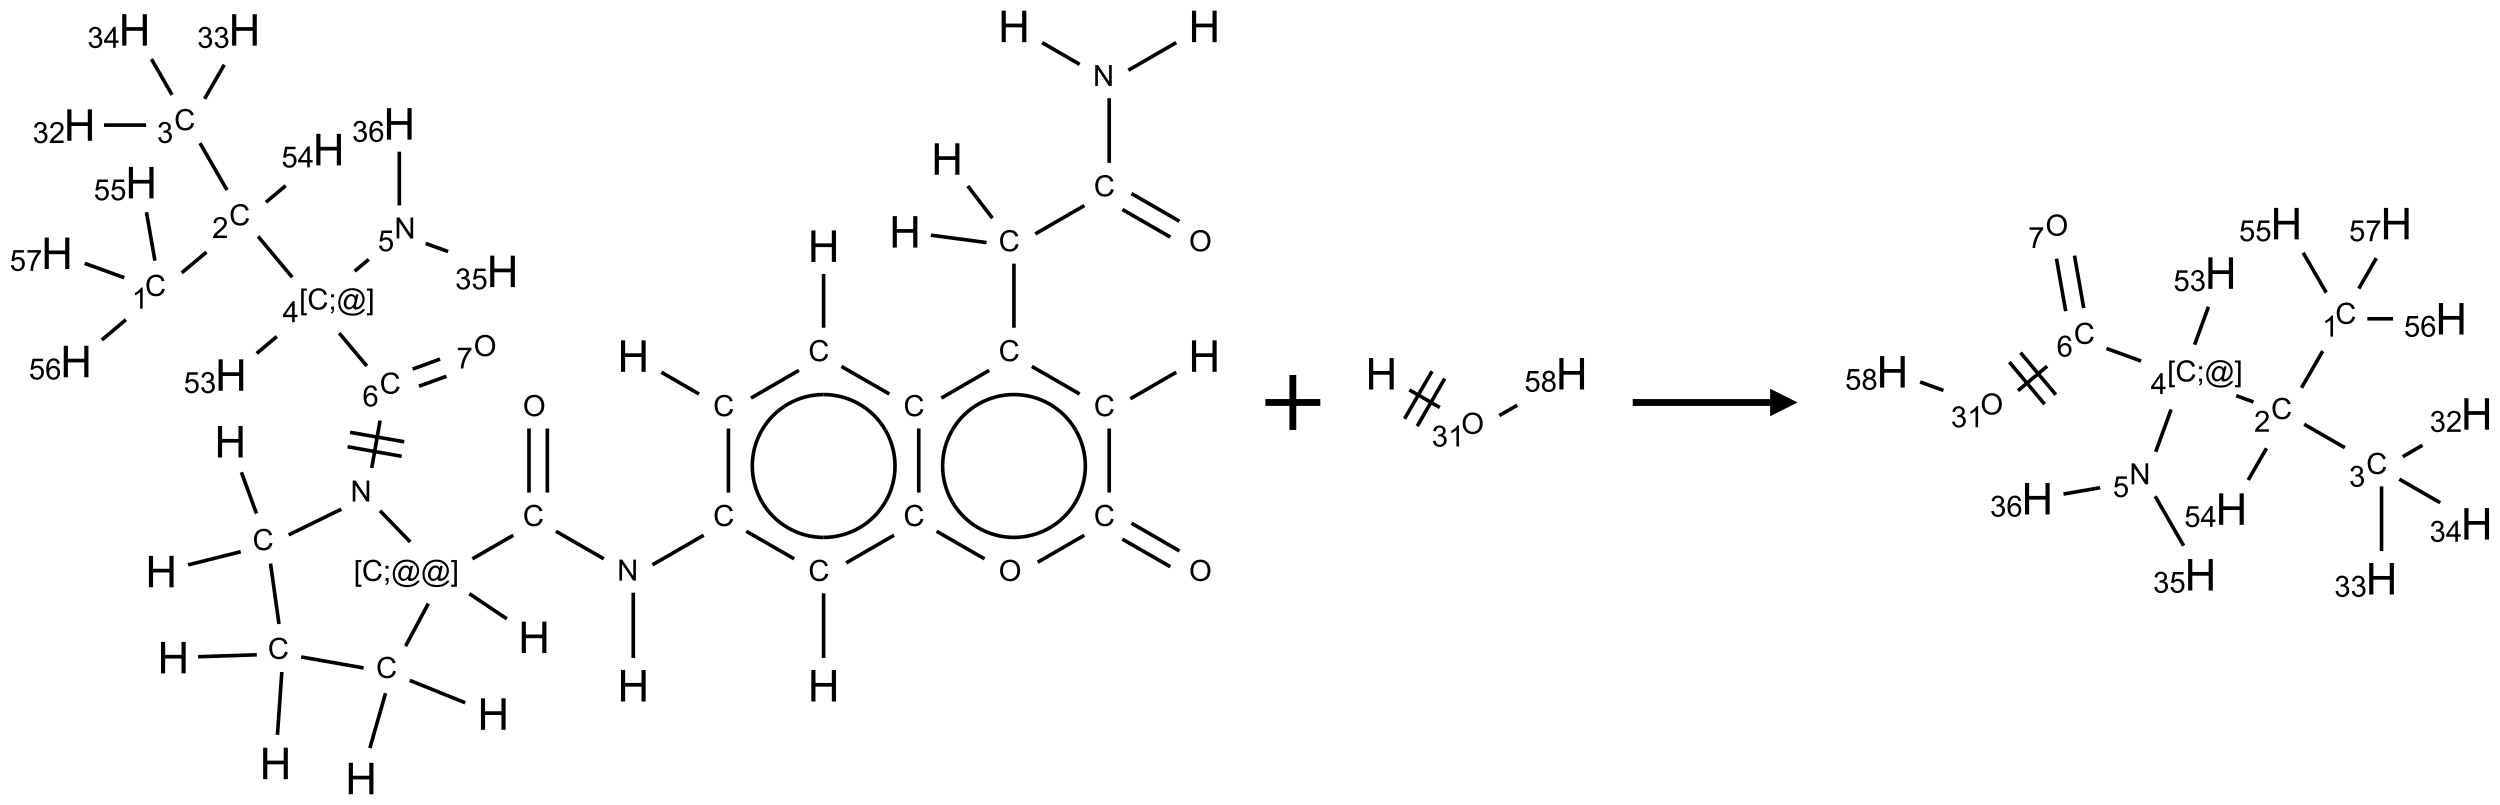 <?xml version="1.0" encoding="UTF-8"?>
<svg xmlns="http://www.w3.org/2000/svg" xmlns:xlink="http://www.w3.org/1999/xlink" width="910" height="293" viewBox="0 0 910 293">
<defs>
<g>
<g id="glyph-0-0">
<path d="M 2 0 L 2 -10 L 10 -10 L 10 0 Z M 2.25 -0.25 L 9.75 -0.25 L 9.75 -9.75 L 2.25 -9.75 Z M 2.25 -0.25 "/>
</g>
<g id="glyph-0-1">
<path d="M 1.281 0 L 1.281 -11.453 L 2.797 -11.453 L 2.797 -6.75 L 8.75 -6.75 L 8.75 -11.453 L 10.266 -11.453 L 10.266 0 L 8.75 0 L 8.75 -5.398 L 2.797 -5.398 L 2.797 0 Z M 1.281 0 "/>
</g>
<g id="glyph-1-0">
<path d="M 1.332 0 L 1.332 -6.668 L 6.668 -6.668 L 6.668 0 Z M 1.5 -0.168 L 6.5 -0.168 L 6.5 -6.5 L 1.5 -6.5 Z M 1.5 -0.168 "/>
</g>
<g id="glyph-1-1">
<path d="M 6.27 -2.676 L 7.281 -2.422 C 7.07 -1.594 6.688 -0.961 6.137 -0.523 C 5.586 -0.086 4.914 0.129 4.121 0.129 C 3.297 0.129 2.629 -0.039 2.113 -0.371 C 1.598 -0.707 1.203 -1.191 0.934 -1.828 C 0.664 -2.465 0.531 -3.145 0.531 -3.875 C 0.531 -4.672 0.684 -5.363 0.988 -5.957 C 1.293 -6.547 1.723 -6.996 2.285 -7.305 C 2.844 -7.613 3.461 -7.766 4.137 -7.766 C 4.898 -7.766 5.543 -7.57 6.062 -7.184 C 6.582 -6.793 6.945 -6.246 7.152 -5.543 L 6.156 -5.309 C 5.98 -5.863 5.723 -6.266 5.387 -6.52 C 5.051 -6.773 4.625 -6.902 4.113 -6.902 C 3.527 -6.902 3.039 -6.762 2.645 -6.48 C 2.25 -6.199 1.973 -5.82 1.812 -5.348 C 1.652 -4.871 1.574 -4.383 1.574 -3.879 C 1.574 -3.23 1.668 -2.664 1.855 -2.18 C 2.047 -1.695 2.34 -1.332 2.738 -1.094 C 3.137 -0.855 3.57 -0.734 4.035 -0.734 C 4.602 -0.734 5.082 -0.898 5.473 -1.223 C 5.867 -1.551 6.133 -2.035 6.27 -2.676 Z M 6.27 -2.676 "/>
</g>
<g id="glyph-1-2">
<path d="M 0.812 0 L 0.812 -7.637 L 1.848 -7.637 L 5.859 -1.641 L 5.859 -7.637 L 6.828 -7.637 L 6.828 0 L 5.793 0 L 1.781 -6 L 1.781 0 Z M 0.812 0 "/>
</g>
<g id="glyph-1-3">
<path d="M 0.516 -3.719 C 0.516 -4.984 0.855 -5.977 1.535 -6.695 C 2.215 -7.414 3.094 -7.77 4.172 -7.77 C 4.875 -7.77 5.512 -7.602 6.078 -7.266 C 6.645 -6.93 7.074 -6.461 7.371 -5.855 C 7.668 -5.254 7.816 -4.57 7.816 -3.809 C 7.816 -3.035 7.66 -2.34 7.348 -1.73 C 7.035 -1.117 6.594 -0.656 6.02 -0.34 C 5.449 -0.027 4.828 0.129 4.168 0.129 C 3.449 0.129 2.805 -0.043 2.238 -0.391 C 1.672 -0.738 1.246 -1.211 0.953 -1.812 C 0.66 -2.414 0.516 -3.047 0.516 -3.719 Z M 1.559 -3.703 C 1.559 -2.781 1.805 -2.059 2.301 -1.527 C 2.793 -1 3.414 -0.734 4.16 -0.734 C 4.922 -0.734 5.547 -1 6.039 -1.535 C 6.531 -2.07 6.777 -2.828 6.777 -3.812 C 6.777 -4.434 6.672 -4.977 6.461 -5.441 C 6.25 -5.902 5.945 -6.262 5.539 -6.52 C 5.133 -6.773 4.68 -6.902 4.176 -6.902 C 3.461 -6.902 2.848 -6.656 2.332 -6.164 C 1.816 -5.672 1.559 -4.852 1.559 -3.703 Z M 1.559 -3.703 "/>
</g>
<g id="glyph-1-4">
<path d="M 0.723 2.121 L 0.723 -7.637 L 2.793 -7.637 L 2.793 -6.859 L 1.66 -6.859 L 1.66 1.344 L 2.793 1.344 L 2.793 2.121 Z M 0.723 2.121 "/>
</g>
<g id="glyph-1-5">
<path d="M 0.949 -4.465 L 0.949 -5.531 L 2.016 -5.531 L 2.016 -4.465 Z M 0.949 0 L 0.949 -1.066 L 2.016 -1.066 L 2.016 0 C 2.016 0.391 1.945 0.711 1.809 0.949 C 1.668 1.191 1.449 1.379 1.145 1.512 L 0.887 1.109 C 1.082 1.023 1.23 0.895 1.324 0.727 C 1.418 0.559 1.469 0.316 1.48 0 Z M 0.949 0 "/>
</g>
<g id="glyph-1-6">
<path d="M 6.047 -0.848 C 5.82 -0.59 5.57 -0.379 5.289 -0.223 C 5.008 -0.062 4.73 0.016 4.449 0.016 C 4.141 0.016 3.84 -0.074 3.547 -0.254 C 3.254 -0.434 3.02 -0.715 2.836 -1.09 C 2.652 -1.465 2.562 -1.875 2.562 -2.324 C 2.562 -2.875 2.703 -3.43 2.988 -3.98 C 3.27 -4.535 3.621 -4.953 4.043 -5.23 C 4.461 -5.508 4.871 -5.645 5.266 -5.645 C 5.566 -5.645 5.855 -5.566 6.129 -5.41 C 6.402 -5.25 6.641 -5.012 6.84 -4.688 L 7.016 -5.496 L 7.949 -5.496 L 7.199 -2 C 7.094 -1.516 7.043 -1.246 7.043 -1.191 C 7.043 -1.098 7.078 -1.02 7.148 -0.949 C 7.219 -0.883 7.305 -0.848 7.406 -0.848 C 7.59 -0.848 7.832 -0.953 8.129 -1.168 C 8.527 -1.445 8.84 -1.816 9.07 -2.285 C 9.301 -2.75 9.418 -3.234 9.418 -3.73 C 9.418 -4.309 9.27 -4.852 8.973 -5.355 C 8.676 -5.859 8.23 -6.262 7.645 -6.562 C 7.055 -6.863 6.406 -7.016 5.691 -7.016 C 4.879 -7.016 4.137 -6.824 3.465 -6.445 C 2.793 -6.066 2.273 -5.52 1.902 -4.809 C 1.535 -4.098 1.348 -3.34 1.348 -2.527 C 1.348 -1.676 1.535 -0.941 1.902 -0.328 C 2.273 0.285 2.809 0.742 3.508 1.035 C 4.207 1.328 4.984 1.473 5.832 1.473 C 6.742 1.473 7.504 1.32 8.121 1.016 C 8.734 0.711 9.195 0.34 9.5 -0.098 L 10.441 -0.098 C 10.266 0.266 9.961 0.637 9.531 1.016 C 9.102 1.395 8.59 1.695 7.996 1.914 C 7.402 2.133 6.688 2.246 5.848 2.246 C 5.078 2.246 4.367 2.145 3.715 1.949 C 3.066 1.75 2.512 1.453 2.051 1.055 C 1.594 0.656 1.25 0.199 1.016 -0.316 C 0.723 -0.973 0.578 -1.684 0.578 -2.441 C 0.578 -3.289 0.75 -4.098 1.098 -4.863 C 1.523 -5.805 2.125 -6.527 2.902 -7.027 C 3.684 -7.527 4.629 -7.777 5.738 -7.777 C 6.602 -7.777 7.375 -7.602 8.059 -7.246 C 8.746 -6.895 9.285 -6.371 9.684 -5.672 C 10.02 -5.07 10.188 -4.418 10.188 -3.715 C 10.188 -2.707 9.832 -1.812 9.125 -1.031 C 8.492 -0.328 7.801 0.02 7.051 0.02 C 6.812 0.02 6.617 -0.016 6.473 -0.09 C 6.324 -0.16 6.215 -0.266 6.145 -0.402 C 6.102 -0.488 6.066 -0.637 6.047 -0.848 Z M 3.527 -2.262 C 3.527 -1.785 3.641 -1.414 3.863 -1.152 C 4.09 -0.887 4.348 -0.754 4.641 -0.754 C 4.836 -0.754 5.039 -0.812 5.254 -0.93 C 5.469 -1.047 5.676 -1.219 5.871 -1.449 C 6.066 -1.676 6.23 -1.969 6.355 -2.32 C 6.48 -2.672 6.543 -3.027 6.543 -3.379 C 6.543 -3.852 6.426 -4.219 6.191 -4.48 C 5.957 -4.738 5.672 -4.871 5.332 -4.871 C 5.109 -4.871 4.902 -4.812 4.707 -4.699 C 4.512 -4.586 4.32 -4.406 4.137 -4.156 C 3.953 -3.906 3.805 -3.602 3.691 -3.246 C 3.582 -2.887 3.527 -2.559 3.527 -2.262 Z M 3.527 -2.262 "/>
</g>
<g id="glyph-1-7">
<path d="M 2.27 2.121 L 0.203 2.121 L 0.203 1.344 L 1.332 1.344 L 1.332 -6.859 L 0.203 -6.859 L 0.203 -7.637 L 2.27 -7.637 Z M 2.27 2.121 "/>
</g>
<g id="glyph-1-8">
<path d="M 5.309 -5.766 L 4.375 -5.691 C 4.293 -6.059 4.172 -6.328 4.02 -6.496 C 3.766 -6.762 3.453 -6.895 3.082 -6.895 C 2.785 -6.895 2.523 -6.812 2.297 -6.645 C 2 -6.43 1.77 -6.117 1.598 -5.703 C 1.43 -5.289 1.34 -4.703 1.332 -3.938 C 1.559 -4.281 1.836 -4.535 2.16 -4.703 C 2.488 -4.871 2.828 -4.953 3.188 -4.953 C 3.812 -4.953 4.344 -4.723 4.785 -4.262 C 5.223 -3.801 5.441 -3.207 5.441 -2.48 C 5.441 -2 5.34 -1.555 5.133 -1.145 C 4.926 -0.73 4.641 -0.418 4.281 -0.199 C 3.922 0.02 3.512 0.129 3.051 0.129 C 2.27 0.129 1.633 -0.156 1.141 -0.73 C 0.648 -1.305 0.402 -2.254 0.402 -3.574 C 0.402 -5.051 0.672 -6.121 1.219 -6.793 C 1.695 -7.375 2.336 -7.668 3.141 -7.668 C 3.742 -7.668 4.234 -7.5 4.617 -7.16 C 5 -6.824 5.23 -6.359 5.309 -5.766 Z M 1.48 -2.473 C 1.48 -2.152 1.547 -1.844 1.684 -1.547 C 1.82 -1.25 2.016 -1.027 2.262 -0.871 C 2.508 -0.719 2.766 -0.641 3.035 -0.641 C 3.434 -0.641 3.773 -0.801 4.059 -1.121 C 4.344 -1.441 4.484 -1.875 4.484 -2.422 C 4.484 -2.949 4.344 -3.367 4.062 -3.668 C 3.781 -3.973 3.426 -4.125 3 -4.125 C 2.578 -4.125 2.219 -3.973 1.922 -3.668 C 1.625 -3.363 1.48 -2.969 1.48 -2.473 Z M 1.48 -2.473 "/>
</g>
<g id="glyph-1-9">
<path d="M 3.449 0 L 3.449 -1.828 L 0.137 -1.828 L 0.137 -2.688 L 3.621 -7.637 L 4.387 -7.637 L 4.387 -2.688 L 5.418 -2.688 L 5.418 -1.828 L 4.387 -1.828 L 4.387 0 Z M 3.449 -2.688 L 3.449 -6.129 L 1.059 -2.688 Z M 3.449 -2.688 "/>
</g>
<g id="glyph-1-10">
<path d="M 5.371 -0.902 L 5.371 0 L 0.324 0 C 0.316 -0.227 0.352 -0.441 0.434 -0.652 C 0.562 -0.996 0.766 -1.332 1.051 -1.668 C 1.332 -2 1.742 -2.387 2.277 -2.824 C 3.105 -3.504 3.668 -4.043 3.957 -4.441 C 4.25 -4.84 4.395 -5.215 4.395 -5.566 C 4.395 -5.938 4.262 -6.254 3.996 -6.508 C 3.73 -6.762 3.387 -6.891 2.957 -6.891 C 2.508 -6.891 2.145 -6.754 1.875 -6.484 C 1.605 -6.215 1.469 -5.84 1.465 -5.359 L 0.5 -5.457 C 0.566 -6.176 0.812 -6.727 1.246 -7.102 C 1.676 -7.477 2.254 -7.668 2.98 -7.668 C 3.711 -7.668 4.293 -7.465 4.719 -7.059 C 5.145 -6.652 5.359 -6.148 5.359 -5.547 C 5.359 -5.242 5.297 -4.941 5.172 -4.645 C 5.047 -4.352 4.84 -4.039 4.551 -3.715 C 4.262 -3.387 3.777 -2.938 3.105 -2.371 C 2.543 -1.898 2.18 -1.578 2.02 -1.41 C 1.859 -1.242 1.73 -1.07 1.625 -0.902 Z M 5.371 -0.902 "/>
</g>
<g id="glyph-1-11">
<path d="M 3.973 0 L 3.035 0 L 3.035 -5.973 C 2.809 -5.758 2.516 -5.543 2.148 -5.328 C 1.781 -5.113 1.453 -4.953 1.16 -4.844 L 1.16 -5.75 C 1.684 -5.996 2.145 -6.297 2.535 -6.645 C 2.93 -6.996 3.207 -7.336 3.371 -7.668 L 3.973 -7.668 Z M 3.973 0 "/>
</g>
<g id="glyph-1-12">
<path d="M 0.441 -2 L 1.426 -2.082 C 1.5 -1.605 1.668 -1.242 1.934 -1.004 C 2.199 -0.762 2.52 -0.641 2.895 -0.641 C 3.348 -0.641 3.73 -0.812 4.043 -1.152 C 4.355 -1.492 4.512 -1.941 4.512 -2.504 C 4.512 -3.039 4.359 -3.461 4.059 -3.77 C 3.758 -4.078 3.367 -4.234 2.879 -4.234 C 2.578 -4.234 2.305 -4.164 2.062 -4.027 C 1.82 -3.891 1.629 -3.715 1.488 -3.496 L 0.609 -3.609 L 1.348 -7.531 L 5.145 -7.531 L 5.145 -6.637 L 2.098 -6.637 L 1.688 -4.582 C 2.145 -4.902 2.625 -5.062 3.129 -5.062 C 3.797 -5.062 4.359 -4.832 4.816 -4.371 C 5.277 -3.91 5.504 -3.312 5.504 -2.59 C 5.504 -1.898 5.305 -1.301 4.902 -0.797 C 4.41 -0.18 3.742 0.129 2.895 0.129 C 2.199 0.129 1.633 -0.062 1.195 -0.453 C 0.758 -0.844 0.504 -1.359 0.441 -2 Z M 0.441 -2 "/>
</g>
<g id="glyph-1-13">
<path d="M 0.504 -6.637 L 0.504 -7.535 L 5.449 -7.535 L 5.449 -6.809 C 4.961 -6.289 4.48 -5.602 4.004 -4.746 C 3.527 -3.887 3.156 -3.004 2.895 -2.098 C 2.707 -1.461 2.59 -0.762 2.535 0 L 1.574 0 C 1.582 -0.602 1.703 -1.328 1.926 -2.176 C 2.152 -3.027 2.477 -3.848 2.898 -4.637 C 3.32 -5.426 3.77 -6.094 4.246 -6.637 Z M 0.504 -6.637 "/>
</g>
<g id="glyph-1-14">
<path d="M 0.449 -2.016 L 1.387 -2.141 C 1.492 -1.609 1.676 -1.227 1.934 -0.992 C 2.191 -0.758 2.508 -0.641 2.879 -0.641 C 3.32 -0.641 3.695 -0.793 3.996 -1.098 C 4.301 -1.402 4.453 -1.781 4.453 -2.234 C 4.453 -2.664 4.312 -3.02 4.031 -3.301 C 3.75 -3.578 3.391 -3.719 2.957 -3.719 C 2.781 -3.719 2.562 -3.684 2.297 -3.613 L 2.402 -4.438 C 2.465 -4.43 2.516 -4.426 2.551 -4.426 C 2.949 -4.426 3.312 -4.531 3.629 -4.738 C 3.949 -4.949 4.109 -5.27 4.109 -5.703 C 4.109 -6.047 3.992 -6.332 3.762 -6.559 C 3.527 -6.785 3.227 -6.895 2.859 -6.895 C 2.496 -6.895 2.191 -6.781 1.949 -6.551 C 1.707 -6.324 1.547 -5.98 1.48 -5.52 L 0.543 -5.688 C 0.656 -6.316 0.918 -6.805 1.324 -7.148 C 1.73 -7.492 2.234 -7.668 2.84 -7.668 C 3.254 -7.668 3.641 -7.578 3.988 -7.398 C 4.34 -7.219 4.609 -6.977 4.793 -6.668 C 4.98 -6.359 5.074 -6.031 5.074 -5.684 C 5.074 -5.352 4.984 -5.051 4.809 -4.781 C 4.629 -4.512 4.367 -4.297 4.02 -4.137 C 4.473 -4.031 4.824 -3.816 5.074 -3.488 C 5.324 -3.16 5.449 -2.75 5.449 -2.254 C 5.449 -1.59 5.203 -1.023 4.719 -0.559 C 4.234 -0.098 3.617 0.137 2.875 0.137 C 2.203 0.137 1.648 -0.062 1.207 -0.465 C 0.762 -0.863 0.512 -1.379 0.449 -2.016 Z M 0.449 -2.016 "/>
</g>
<g id="glyph-1-15">
<path d="M 1.887 -4.141 C 1.496 -4.281 1.207 -4.484 1.02 -4.75 C 0.832 -5.016 0.738 -5.328 0.738 -5.699 C 0.738 -6.254 0.938 -6.719 1.34 -7.098 C 1.738 -7.477 2.27 -7.668 2.934 -7.668 C 3.598 -7.668 4.137 -7.473 4.543 -7.086 C 4.949 -6.699 5.152 -6.227 5.152 -5.672 C 5.152 -5.316 5.059 -5.008 4.871 -4.746 C 4.688 -4.484 4.406 -4.281 4.027 -4.141 C 4.496 -3.988 4.852 -3.742 5.098 -3.402 C 5.34 -3.062 5.465 -2.656 5.465 -2.184 C 5.465 -1.531 5.234 -0.98 4.77 -0.535 C 4.309 -0.09 3.703 0.129 2.949 0.129 C 2.195 0.129 1.586 -0.094 1.125 -0.539 C 0.664 -0.984 0.434 -1.543 0.434 -2.207 C 0.434 -2.703 0.559 -3.121 0.809 -3.457 C 1.062 -3.793 1.422 -4.02 1.887 -4.141 Z M 1.699 -5.73 C 1.699 -5.367 1.812 -5.074 2.047 -4.844 C 2.281 -4.613 2.582 -4.5 2.953 -4.5 C 3.312 -4.5 3.609 -4.613 3.84 -4.84 C 4.07 -5.066 4.188 -5.348 4.188 -5.676 C 4.188 -6.02 4.07 -6.309 3.832 -6.543 C 3.594 -6.777 3.297 -6.895 2.941 -6.895 C 2.586 -6.895 2.289 -6.781 2.051 -6.551 C 1.816 -6.324 1.699 -6.047 1.699 -5.73 Z M 1.395 -2.203 C 1.395 -1.938 1.461 -1.676 1.586 -1.426 C 1.711 -1.176 1.902 -0.984 2.152 -0.848 C 2.402 -0.711 2.672 -0.641 2.957 -0.641 C 3.406 -0.641 3.777 -0.785 4.066 -1.074 C 4.359 -1.363 4.504 -1.727 4.504 -2.172 C 4.504 -2.625 4.355 -2.996 4.055 -3.293 C 3.754 -3.586 3.379 -3.734 2.926 -3.734 C 2.484 -3.734 2.121 -3.59 1.832 -3.297 C 1.543 -3.004 1.395 -2.641 1.395 -2.203 Z M 1.395 -2.203 "/>
</g>
</g>
</defs>
<path fill="none" stroke-width="0.033" stroke-linecap="butt" stroke-linejoin="miter" stroke="rgb(0%, 0%, 0%)" stroke-opacity="1" stroke-miterlimit="10" d="M 5.5 3.147 L 5.842 3.345 " transform="matrix(40, 0, 0, 40, 20.75, 9.617)"/>
<path fill="none" stroke-width="0.033" stroke-linecap="butt" stroke-linejoin="miter" stroke="rgb(0%, 0%, 0%)" stroke-opacity="1" stroke-miterlimit="10" d="M 6.11 3.659 L 6.11 4.242 " transform="matrix(40, 0, 0, 40, 20.75, 9.617)"/>
<path fill="none" stroke-width="0.033" stroke-linecap="butt" stroke-linejoin="miter" stroke="rgb(0%, 0%, 0%)" stroke-opacity="1" stroke-miterlimit="10" d="M 5.885 4.63 L 5.419 4.899 " transform="matrix(40, 0, 0, 40, 20.75, 9.617)"/>
<path fill="none" stroke-width="0.033" stroke-linecap="butt" stroke-linejoin="miter" stroke="rgb(0%, 0%, 0%)" stroke-opacity="1" stroke-miterlimit="10" d="M 5.244 5.153 L 5.244 5.747 " transform="matrix(40, 0, 0, 40, 20.75, 9.617)"/>
<path fill="none" stroke-width="0.033" stroke-linecap="butt" stroke-linejoin="miter" stroke="rgb(0%, 0%, 0%)" stroke-opacity="1" stroke-miterlimit="10" d="M 4.976 4.845 L 4.54 4.594 " transform="matrix(40, 0, 0, 40, 20.75, 9.617)"/>
<path fill="none" stroke-width="0.033" stroke-linecap="butt" stroke-linejoin="miter" stroke="rgb(0%, 0%, 0%)" stroke-opacity="1" stroke-miterlimit="10" d="M 4.462 4.242 L 4.462 3.659 " transform="matrix(40, 0, 0, 40, 20.75, 9.617)"/>
<path fill="none" stroke-width="0.033" stroke-linecap="butt" stroke-linejoin="miter" stroke="rgb(0%, 0%, 0%)" stroke-opacity="1" stroke-miterlimit="10" d="M 4.295 4.242 L 4.295 3.659 " transform="matrix(40, 0, 0, 40, 20.75, 9.617)"/>
<path fill="none" stroke-width="0.033" stroke-linecap="butt" stroke-linejoin="miter" stroke="rgb(0%, 0%, 0%)" stroke-opacity="1" stroke-miterlimit="10" d="M 4.153 4.63 L 3.78 4.845 " transform="matrix(40, 0, 0, 40, 20.75, 9.617)"/>
<path fill="none" stroke-width="0.033" stroke-linecap="butt" stroke-linejoin="miter" stroke="rgb(0%, 0%, 0%)" stroke-opacity="1" stroke-miterlimit="10" d="M 3.752 5.162 L 4.093 5.391 " transform="matrix(40, 0, 0, 40, 20.75, 9.617)"/>
<path fill="none" stroke-width="0.033" stroke-linecap="butt" stroke-linejoin="miter" stroke="rgb(0%, 0%, 0%)" stroke-opacity="1" stroke-miterlimit="10" d="M 3.214 4.691 L 2.939 4.407 " transform="matrix(40, 0, 0, 40, 20.75, 9.617)"/>
<path fill="none" stroke-width="0.033" stroke-linecap="butt" stroke-linejoin="miter" stroke="rgb(0%, 0%, 0%)" stroke-opacity="1" stroke-miterlimit="10" d="M 2.864 4.018 L 2.94 3.587 " transform="matrix(40, 0, 0, 40, 20.75, 9.617)"/>
<path fill="none" stroke-width="0.033" stroke-linecap="butt" stroke-linejoin="miter" stroke="rgb(0%, 0%, 0%)" stroke-opacity="1" stroke-miterlimit="10" d="M 3.16 3.78 L 2.667 3.694 " transform="matrix(40, 0, 0, 40, 20.75, 9.617)"/>
<path fill="none" stroke-width="0.033" stroke-linecap="butt" stroke-linejoin="miter" stroke="rgb(0%, 0%, 0%)" stroke-opacity="1" stroke-miterlimit="10" d="M 3.137 3.912 L 2.644 3.825 " transform="matrix(40, 0, 0, 40, 20.75, 9.617)"/>
<path fill="none" stroke-width="0.033" stroke-linecap="butt" stroke-linejoin="miter" stroke="rgb(0%, 0%, 0%)" stroke-opacity="1" stroke-miterlimit="10" d="M 2.819 3.09 L 2.568 2.791 " transform="matrix(40, 0, 0, 40, 20.75, 9.617)"/>
<path fill="none" stroke-width="0.033" stroke-linecap="butt" stroke-linejoin="miter" stroke="rgb(0%, 0%, 0%)" stroke-opacity="1" stroke-miterlimit="10" d="M 2.141 2.283 L 1.83 1.911 " transform="matrix(40, 0, 0, 40, 20.75, 9.617)"/>
<path fill="none" stroke-width="0.033" stroke-linecap="butt" stroke-linejoin="miter" stroke="rgb(0%, 0%, 0%)" stroke-opacity="1" stroke-miterlimit="10" d="M 1.36 2.054 L 1.135 2.242 " transform="matrix(40, 0, 0, 40, 20.75, 9.617)"/>
<path fill="none" stroke-width="0.033" stroke-linecap="butt" stroke-linejoin="miter" stroke="rgb(0%, 0%, 0%)" stroke-opacity="1" stroke-miterlimit="10" d="M 0.891 2.132 L 0.814 1.691 " transform="matrix(40, 0, 0, 40, 20.75, 9.617)"/>
<path fill="none" stroke-width="0.033" stroke-linecap="butt" stroke-linejoin="miter" stroke="rgb(0%, 0%, 0%)" stroke-opacity="1" stroke-miterlimit="10" d="M 0.627 2.669 L 0.408 2.853 " transform="matrix(40, 0, 0, 40, 20.75, 9.617)"/>
<path fill="none" stroke-width="0.033" stroke-linecap="butt" stroke-linejoin="miter" stroke="rgb(0%, 0%, 0%)" stroke-opacity="1" stroke-miterlimit="10" d="M 0.612 2.287 L 0.252 2.156 " transform="matrix(40, 0, 0, 40, 20.75, 9.617)"/>
<path fill="none" stroke-width="0.033" stroke-linecap="butt" stroke-linejoin="miter" stroke="rgb(0%, 0%, 0%)" stroke-opacity="1" stroke-miterlimit="10" d="M 1.547 1.489 L 1.301 1.062 " transform="matrix(40, 0, 0, 40, 20.75, 9.617)"/>
<path fill="none" stroke-width="0.033" stroke-linecap="butt" stroke-linejoin="miter" stroke="rgb(0%, 0%, 0%)" stroke-opacity="1" stroke-miterlimit="10" d="M 0.811 0.898 L 0.428 0.898 " transform="matrix(40, 0, 0, 40, 20.75, 9.617)"/>
<path fill="none" stroke-width="0.033" stroke-linecap="butt" stroke-linejoin="miter" stroke="rgb(0%, 0%, 0%)" stroke-opacity="1" stroke-miterlimit="10" d="M 1.343 0.659 L 1.522 0.349 " transform="matrix(40, 0, 0, 40, 20.75, 9.617)"/>
<path fill="none" stroke-width="0.033" stroke-linecap="butt" stroke-linejoin="miter" stroke="rgb(0%, 0%, 0%)" stroke-opacity="1" stroke-miterlimit="10" d="M 1.047 0.623 L 0.859 0.297 " transform="matrix(40, 0, 0, 40, 20.75, 9.617)"/>
<path fill="none" stroke-width="0.033" stroke-linecap="butt" stroke-linejoin="miter" stroke="rgb(0%, 0%, 0%)" stroke-opacity="1" stroke-miterlimit="10" d="M 1.901 1.6 L 2.081 1.449 " transform="matrix(40, 0, 0, 40, 20.75, 9.617)"/>
<path fill="none" stroke-width="0.033" stroke-linecap="butt" stroke-linejoin="miter" stroke="rgb(0%, 0%, 0%)" stroke-opacity="1" stroke-miterlimit="10" d="M 2.709 2.227 L 2.837 2.12 " transform="matrix(40, 0, 0, 40, 20.75, 9.617)"/>
<path fill="none" stroke-width="0.033" stroke-linecap="butt" stroke-linejoin="miter" stroke="rgb(0%, 0%, 0%)" stroke-opacity="1" stroke-miterlimit="10" d="M 3.355 1.975 L 3.559 2.049 " transform="matrix(40, 0, 0, 40, 20.75, 9.617)"/>
<path fill="none" stroke-width="0.033" stroke-linecap="butt" stroke-linejoin="miter" stroke="rgb(0%, 0%, 0%)" stroke-opacity="1" stroke-miterlimit="10" d="M 3.115 1.629 L 3.115 1.14 " transform="matrix(40, 0, 0, 40, 20.75, 9.617)"/>
<path fill="none" stroke-width="0.033" stroke-linecap="butt" stroke-linejoin="miter" stroke="rgb(0%, 0%, 0%)" stroke-opacity="1" stroke-miterlimit="10" d="M 2 2.822 L 1.817 2.976 " transform="matrix(40, 0, 0, 40, 20.75, 9.617)"/>
<path fill="none" stroke-width="0.033" stroke-linecap="butt" stroke-linejoin="miter" stroke="rgb(0%, 0%, 0%)" stroke-opacity="1" stroke-miterlimit="10" d="M 3.294 3.274 L 3.543 3.184 " transform="matrix(40, 0, 0, 40, 20.75, 9.617)"/>
<path fill="none" stroke-width="0.033" stroke-linecap="butt" stroke-linejoin="miter" stroke="rgb(0%, 0%, 0%)" stroke-opacity="1" stroke-miterlimit="10" d="M 3.237 3.118 L 3.486 3.027 " transform="matrix(40, 0, 0, 40, 20.75, 9.617)"/>
<path fill="none" stroke-width="0.033" stroke-linecap="butt" stroke-linejoin="miter" stroke="rgb(0%, 0%, 0%)" stroke-opacity="1" stroke-miterlimit="10" d="M 2.587 4.393 L 2.108 4.627 " transform="matrix(40, 0, 0, 40, 20.75, 9.617)"/>
<path fill="none" stroke-width="0.033" stroke-linecap="butt" stroke-linejoin="miter" stroke="rgb(0%, 0%, 0%)" stroke-opacity="1" stroke-miterlimit="10" d="M 1.815 4.433 L 1.678 4.057 " transform="matrix(40, 0, 0, 40, 20.75, 9.617)"/>
<path fill="none" stroke-width="0.033" stroke-linecap="butt" stroke-linejoin="miter" stroke="rgb(0%, 0%, 0%)" stroke-opacity="1" stroke-miterlimit="10" d="M 1.672 4.78 L 1.193 4.9 " transform="matrix(40, 0, 0, 40, 20.75, 9.617)"/>
<path fill="none" stroke-width="0.033" stroke-linecap="butt" stroke-linejoin="miter" stroke="rgb(0%, 0%, 0%)" stroke-opacity="1" stroke-miterlimit="10" d="M 1.943 4.888 L 2.02 5.438 " transform="matrix(40, 0, 0, 40, 20.75, 9.617)"/>
<path fill="none" stroke-width="0.033" stroke-linecap="butt" stroke-linejoin="miter" stroke="rgb(0%, 0%, 0%)" stroke-opacity="1" stroke-miterlimit="10" d="M 1.818 5.718 L 1.284 5.736 " transform="matrix(40, 0, 0, 40, 20.75, 9.617)"/>
<path fill="none" stroke-width="0.033" stroke-linecap="butt" stroke-linejoin="miter" stroke="rgb(0%, 0%, 0%)" stroke-opacity="1" stroke-miterlimit="10" d="M 2.046 5.875 L 2.006 6.447 " transform="matrix(40, 0, 0, 40, 20.75, 9.617)"/>
<path fill="none" stroke-width="0.033" stroke-linecap="butt" stroke-linejoin="miter" stroke="rgb(0%, 0%, 0%)" stroke-opacity="1" stroke-miterlimit="10" d="M 2.222 5.738 L 2.79 5.838 " transform="matrix(40, 0, 0, 40, 20.75, 9.617)"/>
<path fill="none" stroke-width="0.033" stroke-linecap="butt" stroke-linejoin="miter" stroke="rgb(0%, 0%, 0%)" stroke-opacity="1" stroke-miterlimit="10" d="M 3.172 5.639 L 3.379 5.252 " transform="matrix(40, 0, 0, 40, 20.75, 9.617)"/>
<path fill="none" stroke-width="0.033" stroke-linecap="butt" stroke-linejoin="miter" stroke="rgb(0%, 0%, 0%)" stroke-opacity="1" stroke-miterlimit="10" d="M 2.99 6.067 L 2.847 6.567 " transform="matrix(40, 0, 0, 40, 20.75, 9.617)"/>
<path fill="none" stroke-width="0.033" stroke-linecap="butt" stroke-linejoin="miter" stroke="rgb(0%, 0%, 0%)" stroke-opacity="1" stroke-miterlimit="10" d="M 3.21 5.951 L 3.715 6.155 " transform="matrix(40, 0, 0, 40, 20.75, 9.617)"/>
<path fill="none" stroke-width="0.033" stroke-linecap="butt" stroke-linejoin="miter" stroke="rgb(0%, 0%, 0%)" stroke-opacity="1" stroke-miterlimit="10" d="M 6.272 4.594 L 6.708 4.845 " transform="matrix(40, 0, 0, 40, 20.75, 9.617)"/>
<path fill="none" stroke-width="0.033" stroke-linecap="butt" stroke-linejoin="miter" stroke="rgb(0%, 0%, 0%)" stroke-opacity="1" stroke-miterlimit="10" d="M 6.976 5.159 L 6.976 5.747 " transform="matrix(40, 0, 0, 40, 20.75, 9.617)"/>
<path fill="none" stroke-width="0.033" stroke-linecap="butt" stroke-linejoin="miter" stroke="rgb(0%, 0%, 0%)" stroke-opacity="1" stroke-miterlimit="10" d="M 7.181 4.882 L 7.617 4.63 " transform="matrix(40, 0, 0, 40, 20.75, 9.617)"/>
<path fill="none" stroke-width="0.033" stroke-linecap="butt" stroke-linejoin="miter" stroke="rgb(0%, 0%, 0%)" stroke-opacity="1" stroke-miterlimit="10" d="M 8.004 4.594 L 8.44 4.845 " transform="matrix(40, 0, 0, 40, 20.75, 9.617)"/>
<path fill="none" stroke-width="0.033" stroke-linecap="butt" stroke-linejoin="miter" stroke="rgb(0%, 0%, 0%)" stroke-opacity="1" stroke-miterlimit="10" d="M 8.924 4.876 L 9.349 4.63 " transform="matrix(40, 0, 0, 40, 20.75, 9.617)"/>
<path fill="none" stroke-width="0.033" stroke-linecap="butt" stroke-linejoin="miter" stroke="rgb(0%, 0%, 0%)" stroke-opacity="1" stroke-miterlimit="10" d="M 9.695 4.666 L 10.131 4.917 " transform="matrix(40, 0, 0, 40, 20.75, 9.617)"/>
<path fill="none" stroke-width="0.033" stroke-linecap="butt" stroke-linejoin="miter" stroke="rgb(0%, 0%, 0%)" stroke-opacity="1" stroke-miterlimit="10" d="M 9.778 4.521 L 10.214 4.773 " transform="matrix(40, 0, 0, 40, 20.75, 9.617)"/>
<path fill="none" stroke-width="0.033" stroke-linecap="butt" stroke-linejoin="miter" stroke="rgb(0%, 0%, 0%)" stroke-opacity="1" stroke-miterlimit="10" d="M 9.575 4.242 L 9.575 3.659 " transform="matrix(40, 0, 0, 40, 20.75, 9.617)"/>
<path fill="none" stroke-width="0.033" stroke-linecap="butt" stroke-linejoin="miter" stroke="rgb(0%, 0%, 0%)" stroke-opacity="1" stroke-miterlimit="10" d="M 9.768 3.388 L 10.185 3.147 " transform="matrix(40, 0, 0, 40, 20.75, 9.617)"/>
<path fill="none" stroke-width="0.033" stroke-linecap="butt" stroke-linejoin="miter" stroke="rgb(0%, 0%, 0%)" stroke-opacity="1" stroke-miterlimit="10" d="M 9.306 3.345 L 8.871 3.094 " transform="matrix(40, 0, 0, 40, 20.75, 9.617)"/>
<path fill="none" stroke-width="0.033" stroke-linecap="butt" stroke-linejoin="miter" stroke="rgb(0%, 0%, 0%)" stroke-opacity="1" stroke-miterlimit="10" d="M 8.708 2.742 L 8.708 2.159 " transform="matrix(40, 0, 0, 40, 20.75, 9.617)"/>
<path fill="none" stroke-width="0.033" stroke-linecap="butt" stroke-linejoin="miter" stroke="rgb(0%, 0%, 0%)" stroke-opacity="1" stroke-miterlimit="10" d="M 8.459 1.967 L 7.952 1.9 " transform="matrix(40, 0, 0, 40, 20.75, 9.617)"/>
<path fill="none" stroke-width="0.033" stroke-linecap="butt" stroke-linejoin="miter" stroke="rgb(0%, 0%, 0%)" stroke-opacity="1" stroke-miterlimit="10" d="M 8.512 1.745 L 8.288 1.452 " transform="matrix(40, 0, 0, 40, 20.75, 9.617)"/>
<path fill="none" stroke-width="0.033" stroke-linecap="butt" stroke-linejoin="miter" stroke="rgb(0%, 0%, 0%)" stroke-opacity="1" stroke-miterlimit="10" d="M 8.902 1.888 L 9.349 1.63 " transform="matrix(40, 0, 0, 40, 20.75, 9.617)"/>
<path fill="none" stroke-width="0.033" stroke-linecap="butt" stroke-linejoin="miter" stroke="rgb(0%, 0%, 0%)" stroke-opacity="1" stroke-miterlimit="10" d="M 9.695 1.666 L 10.131 1.917 " transform="matrix(40, 0, 0, 40, 20.75, 9.617)"/>
<path fill="none" stroke-width="0.033" stroke-linecap="butt" stroke-linejoin="miter" stroke="rgb(0%, 0%, 0%)" stroke-opacity="1" stroke-miterlimit="10" d="M 9.778 1.521 L 10.214 1.773 " transform="matrix(40, 0, 0, 40, 20.75, 9.617)"/>
<path fill="none" stroke-width="0.033" stroke-linecap="butt" stroke-linejoin="miter" stroke="rgb(0%, 0%, 0%)" stroke-opacity="1" stroke-miterlimit="10" d="M 9.575 1.242 L 9.575 0.653 " transform="matrix(40, 0, 0, 40, 20.75, 9.617)"/>
<path fill="none" stroke-width="0.033" stroke-linecap="butt" stroke-linejoin="miter" stroke="rgb(0%, 0%, 0%)" stroke-opacity="1" stroke-miterlimit="10" d="M 9.306 0.345 L 8.964 0.147 " transform="matrix(40, 0, 0, 40, 20.75, 9.617)"/>
<path fill="none" stroke-width="0.033" stroke-linecap="butt" stroke-linejoin="miter" stroke="rgb(0%, 0%, 0%)" stroke-opacity="1" stroke-miterlimit="10" d="M 9.749 0.399 L 10.185 0.147 " transform="matrix(40, 0, 0, 40, 20.75, 9.617)"/>
<path fill="none" stroke-width="0.033" stroke-linecap="butt" stroke-linejoin="miter" stroke="rgb(0%, 0%, 0%)" stroke-opacity="1" stroke-miterlimit="10" d="M 8.483 3.13 L 8.047 3.382 " transform="matrix(40, 0, 0, 40, 20.75, 9.617)"/>
<path fill="none" stroke-width="0.033" stroke-linecap="butt" stroke-linejoin="miter" stroke="rgb(0%, 0%, 0%)" stroke-opacity="1" stroke-miterlimit="10" d="M 7.842 3.659 L 7.842 4.242 " transform="matrix(40, 0, 0, 40, 20.75, 9.617)"/>
<path fill="none" stroke-width="0.033" stroke-linecap="butt" stroke-linejoin="miter" stroke="rgb(0%, 0%, 0%)" stroke-opacity="1" stroke-miterlimit="10" d="M 7.574 3.345 L 7.138 3.094 " transform="matrix(40, 0, 0, 40, 20.75, 9.617)"/>
<path fill="none" stroke-width="0.033" stroke-linecap="butt" stroke-linejoin="miter" stroke="rgb(0%, 0%, 0%)" stroke-opacity="1" stroke-miterlimit="10" d="M 6.751 3.13 L 6.315 3.382 " transform="matrix(40, 0, 0, 40, 20.75, 9.617)"/>
<path fill="none" stroke-width="0.033" stroke-linecap="butt" stroke-linejoin="miter" stroke="rgb(0%, 0%, 0%)" stroke-opacity="1" stroke-miterlimit="10" d="M 6.976 2.742 L 6.976 2.253 " transform="matrix(40, 0, 0, 40, 20.75, 9.617)"/>
<path fill="none" stroke-width="0.033" stroke-linecap="butt" stroke-linejoin="miter" stroke="rgb(0%, 0%, 0%)" stroke-opacity="1" stroke-miterlimit="10" d="M 6.414 4.325 C 6.298 4.124 6.298 3.876 6.414 3.675 " transform="matrix(40, 0, 0, 40, 20.75, 9.617)"/>
<path fill="none" stroke-width="0.033" stroke-linecap="butt" stroke-linejoin="miter" stroke="rgb(0%, 0%, 0%)" stroke-opacity="1" stroke-miterlimit="10" d="M 6.976 4.65 C 6.744 4.65 6.53 4.526 6.414 4.325 " transform="matrix(40, 0, 0, 40, 20.75, 9.617)"/>
<path fill="none" stroke-width="0.033" stroke-linecap="butt" stroke-linejoin="miter" stroke="rgb(0%, 0%, 0%)" stroke-opacity="1" stroke-miterlimit="10" d="M 7.539 4.325 C 7.423 4.526 7.208 4.65 6.976 4.65 " transform="matrix(40, 0, 0, 40, 20.75, 9.617)"/>
<path fill="none" stroke-width="0.033" stroke-linecap="butt" stroke-linejoin="miter" stroke="rgb(0%, 0%, 0%)" stroke-opacity="1" stroke-miterlimit="10" d="M 7.539 3.675 C 7.655 3.876 7.655 4.124 7.539 4.325 " transform="matrix(40, 0, 0, 40, 20.75, 9.617)"/>
<path fill="none" stroke-width="0.033" stroke-linecap="butt" stroke-linejoin="miter" stroke="rgb(0%, 0%, 0%)" stroke-opacity="1" stroke-miterlimit="10" d="M 6.976 3.35 C 7.208 3.35 7.423 3.474 7.539 3.675 " transform="matrix(40, 0, 0, 40, 20.75, 9.617)"/>
<path fill="none" stroke-width="0.033" stroke-linecap="butt" stroke-linejoin="miter" stroke="rgb(0%, 0%, 0%)" stroke-opacity="1" stroke-miterlimit="10" d="M 6.414 3.675 C 6.53 3.474 6.744 3.35 6.976 3.35 " transform="matrix(40, 0, 0, 40, 20.75, 9.617)"/>
<path fill="none" stroke-width="0.033" stroke-linecap="butt" stroke-linejoin="miter" stroke="rgb(0%, 0%, 0%)" stroke-opacity="1" stroke-miterlimit="10" d="M 8.708 4.65 C 8.476 4.65 8.262 4.526 8.146 4.325 " transform="matrix(40, 0, 0, 40, 20.75, 9.617)"/>
<path fill="none" stroke-width="0.033" stroke-linecap="butt" stroke-linejoin="miter" stroke="rgb(0%, 0%, 0%)" stroke-opacity="1" stroke-miterlimit="10" d="M 9.271 4.325 C 9.155 4.526 8.941 4.65 8.708 4.65 " transform="matrix(40, 0, 0, 40, 20.75, 9.617)"/>
<path fill="none" stroke-width="0.033" stroke-linecap="butt" stroke-linejoin="miter" stroke="rgb(0%, 0%, 0%)" stroke-opacity="1" stroke-miterlimit="10" d="M 9.271 3.675 C 9.387 3.876 9.387 4.124 9.271 4.325 " transform="matrix(40, 0, 0, 40, 20.75, 9.617)"/>
<path fill="none" stroke-width="0.033" stroke-linecap="butt" stroke-linejoin="miter" stroke="rgb(0%, 0%, 0%)" stroke-opacity="1" stroke-miterlimit="10" d="M 8.708 3.35 C 8.941 3.35 9.155 3.474 9.271 3.675 " transform="matrix(40, 0, 0, 40, 20.75, 9.617)"/>
<path fill="none" stroke-width="0.033" stroke-linecap="butt" stroke-linejoin="miter" stroke="rgb(0%, 0%, 0%)" stroke-opacity="1" stroke-miterlimit="10" d="M 8.146 3.675 C 8.262 3.474 8.476 3.35 8.708 3.35 " transform="matrix(40, 0, 0, 40, 20.75, 9.617)"/>
<path fill="none" stroke-width="0.033" stroke-linecap="butt" stroke-linejoin="miter" stroke="rgb(0%, 0%, 0%)" stroke-opacity="1" stroke-miterlimit="10" d="M 8.146 4.325 C 8.03 4.124 8.03 3.876 8.146 3.675 " transform="matrix(40, 0, 0, 40, 20.75, 9.617)"/>
<g fill="rgb(0%, 0%, 0%)" fill-opacity="1">
<use xlink:href="#glyph-0-1" x="224.754" y="135.344"/>
</g>
<g fill="rgb(0%, 0%, 0%)" fill-opacity="1">
<use xlink:href="#glyph-1-1" x="259.574" y="151.461"/>
</g>
<g fill="rgb(0%, 0%, 0%)" fill-opacity="1">
<use xlink:href="#glyph-1-1" x="259.574" y="191.461"/>
</g>
<g fill="rgb(0%, 0%, 0%)" fill-opacity="1">
<use xlink:href="#glyph-1-2" x="224.652" y="211.328"/>
</g>
<g fill="rgb(0%, 0%, 0%)" fill-opacity="1">
<use xlink:href="#glyph-0-1" x="224.754" y="255.344"/>
</g>
<g fill="rgb(0%, 0%, 0%)" fill-opacity="1">
<use xlink:href="#glyph-1-1" x="190.293" y="191.461"/>
</g>
<g fill="rgb(0%, 0%, 0%)" fill-opacity="1">
<use xlink:href="#glyph-1-3" x="190.309" y="151.465"/>
</g>
<g fill="rgb(0%, 0%, 0%)" fill-opacity="1">
<use xlink:href="#glyph-1-4" x="128.746" y="211.469"/>
<use xlink:href="#glyph-1-1" x="131.71" y="211.469"/>
<use xlink:href="#glyph-1-5" x="139.413" y="211.469"/>
<use xlink:href="#glyph-1-6" x="142.376" y="211.469"/>
<use xlink:href="#glyph-1-6" x="153.204" y="211.469"/>
<use xlink:href="#glyph-1-7" x="164.033" y="211.469"/>
</g>
<g fill="rgb(0%, 0%, 0%)" fill-opacity="1">
<use xlink:href="#glyph-0-1" x="188.633" y="237.711"/>
</g>
<g fill="rgb(0%, 0%, 0%)" fill-opacity="1">
<use xlink:href="#glyph-1-2" x="127.582" y="182.555"/>
</g>
<g fill="rgb(0%, 0%, 0%)" fill-opacity="1">
<use xlink:href="#glyph-1-1" x="138.184" y="143.297"/>
</g>
<g fill="rgb(0%, 0%, 0%)" fill-opacity="1">
<use xlink:href="#glyph-1-8" x="131.938" y="147.934"/>
</g>
<g fill="rgb(0%, 0%, 0%)" fill-opacity="1">
<use xlink:href="#glyph-1-4" x="108.902" y="112.664"/>
<use xlink:href="#glyph-1-1" x="111.866" y="112.664"/>
<use xlink:href="#glyph-1-5" x="119.569" y="112.664"/>
<use xlink:href="#glyph-1-6" x="122.533" y="112.664"/>
<use xlink:href="#glyph-1-7" x="133.361" y="112.664"/>
</g>
<g fill="rgb(0%, 0%, 0%)" fill-opacity="1">
<use xlink:href="#glyph-1-9" x="102.879" y="117.258"/>
</g>
<g fill="rgb(0%, 0%, 0%)" fill-opacity="1">
<use xlink:href="#glyph-1-1" x="83.387" y="82.012"/>
</g>
<g fill="rgb(0%, 0%, 0%)" fill-opacity="1">
<use xlink:href="#glyph-1-10" x="77.215" y="86.648"/>
</g>
<g fill="rgb(0%, 0%, 0%)" fill-opacity="1">
<use xlink:href="#glyph-1-1" x="52.746" y="107.723"/>
</g>
<g fill="rgb(0%, 0%, 0%)" fill-opacity="1">
<use xlink:href="#glyph-1-11" x="47.965" y="112.359"/>
</g>
<g fill="rgb(0%, 0%, 0%)" fill-opacity="1">
<use xlink:href="#glyph-0-1" x="45.621" y="72.215"/>
</g>
<g fill="rgb(0%, 0%, 0%)" fill-opacity="1">
<use xlink:href="#glyph-1-12" x="34.129" y="72.875"/>
<use xlink:href="#glyph-1-12" x="40.061" y="72.875"/>
</g>
<g fill="rgb(0%, 0%, 0%)" fill-opacity="1">
<use xlink:href="#glyph-0-1" x="21.922" y="137.316"/>
</g>
<g fill="rgb(0%, 0%, 0%)" fill-opacity="1">
<use xlink:href="#glyph-1-12" x="10.492" y="138.109"/>
<use xlink:href="#glyph-1-8" x="16.424" y="138.109"/>
</g>
<g fill="rgb(0%, 0%, 0%)" fill-opacity="1">
<use xlink:href="#glyph-0-1" x="14.977" y="97.926"/>
</g>
<g fill="rgb(0%, 0%, 0%)" fill-opacity="1">
<use xlink:href="#glyph-1-12" x="3.543" y="98.59"/>
<use xlink:href="#glyph-1-13" x="9.475" y="98.59"/>
</g>
<g fill="rgb(0%, 0%, 0%)" fill-opacity="1">
<use xlink:href="#glyph-1-1" x="63.387" y="47.371"/>
</g>
<g fill="rgb(0%, 0%, 0%)" fill-opacity="1">
<use xlink:href="#glyph-1-14" x="57.137" y="52.008"/>
</g>
<g fill="rgb(0%, 0%, 0%)" fill-opacity="1">
<use xlink:href="#glyph-0-1" x="23.207" y="51.254"/>
</g>
<g fill="rgb(0%, 0%, 0%)" fill-opacity="1">
<use xlink:href="#glyph-1-14" x="11.852" y="52.047"/>
<use xlink:href="#glyph-1-10" x="17.784" y="52.047"/>
</g>
<g fill="rgb(0%, 0%, 0%)" fill-opacity="1">
<use xlink:href="#glyph-0-1" x="83.207" y="16.613"/>
</g>
<g fill="rgb(0%, 0%, 0%)" fill-opacity="1">
<use xlink:href="#glyph-1-14" x="71.773" y="17.406"/>
<use xlink:href="#glyph-1-14" x="77.706" y="17.406"/>
</g>
<g fill="rgb(0%, 0%, 0%)" fill-opacity="1">
<use xlink:href="#glyph-0-1" x="43.207" y="16.613"/>
</g>
<g fill="rgb(0%, 0%, 0%)" fill-opacity="1">
<use xlink:href="#glyph-1-14" x="31.805" y="17.406"/>
<use xlink:href="#glyph-1-9" x="37.737" y="17.406"/>
</g>
<g fill="rgb(0%, 0%, 0%)" fill-opacity="1">
<use xlink:href="#glyph-0-1" x="113.848" y="60.184"/>
</g>
<g fill="rgb(0%, 0%, 0%)" fill-opacity="1">
<use xlink:href="#glyph-1-12" x="102.445" y="60.945"/>
<use xlink:href="#glyph-1-9" x="108.378" y="60.945"/>
</g>
<g fill="rgb(0%, 0%, 0%)" fill-opacity="1">
<use xlink:href="#glyph-1-2" x="143.566" y="86.809"/>
</g>
<g fill="rgb(0%, 0%, 0%)" fill-opacity="1">
<use xlink:href="#glyph-1-12" x="137.539" y="91.445"/>
</g>
<g fill="rgb(0%, 0%, 0%)" fill-opacity="1">
<use xlink:href="#glyph-0-1" x="177.148" y="104.508"/>
</g>
<g fill="rgb(0%, 0%, 0%)" fill-opacity="1">
<use xlink:href="#glyph-1-14" x="165.656" y="105.297"/>
<use xlink:href="#glyph-1-12" x="171.589" y="105.297"/>
</g>
<g fill="rgb(0%, 0%, 0%)" fill-opacity="1">
<use xlink:href="#glyph-0-1" x="139.559" y="50.824"/>
</g>
<g fill="rgb(0%, 0%, 0%)" fill-opacity="1">
<use xlink:href="#glyph-1-14" x="128.133" y="51.617"/>
<use xlink:href="#glyph-1-8" x="134.065" y="51.617"/>
</g>
<g fill="rgb(0%, 0%, 0%)" fill-opacity="1">
<use xlink:href="#glyph-0-1" x="78.277" y="142.25"/>
</g>
<g fill="rgb(0%, 0%, 0%)" fill-opacity="1">
<use xlink:href="#glyph-1-12" x="66.844" y="143.039"/>
<use xlink:href="#glyph-1-14" x="72.776" y="143.039"/>
</g>
<g fill="rgb(0%, 0%, 0%)" fill-opacity="1">
<use xlink:href="#glyph-1-3" x="172.414" y="129.621"/>
</g>
<g fill="rgb(0%, 0%, 0%)" fill-opacity="1">
<use xlink:href="#glyph-1-13" x="166.145" y="134.121"/>
</g>
<g fill="rgb(0%, 0%, 0%)" fill-opacity="1">
<use xlink:href="#glyph-1-1" x="91.91" y="200.223"/>
</g>
<g fill="rgb(0%, 0%, 0%)" fill-opacity="1">
<use xlink:href="#glyph-0-1" x="78.051" y="166.52"/>
</g>
<g fill="rgb(0%, 0%, 0%)" fill-opacity="1">
<use xlink:href="#glyph-0-1" x="52.922" y="213.781"/>
</g>
<g fill="rgb(0%, 0%, 0%)" fill-opacity="1">
<use xlink:href="#glyph-1-1" x="97.48" y="239.832"/>
</g>
<g fill="rgb(0%, 0%, 0%)" fill-opacity="1">
<use xlink:href="#glyph-0-1" x="57.324" y="245.113"/>
</g>
<g fill="rgb(0%, 0%, 0%)" fill-opacity="1">
<use xlink:href="#glyph-0-1" x="94.508" y="283.621"/>
</g>
<g fill="rgb(0%, 0%, 0%)" fill-opacity="1">
<use xlink:href="#glyph-1-1" x="136.871" y="246.781"/>
</g>
<g fill="rgb(0%, 0%, 0%)" fill-opacity="1">
<use xlink:href="#glyph-0-1" x="125.668" y="289.113"/>
</g>
<g fill="rgb(0%, 0%, 0%)" fill-opacity="1">
<use xlink:href="#glyph-0-1" x="173.777" y="265.648"/>
</g>
<g fill="rgb(0%, 0%, 0%)" fill-opacity="1">
<use xlink:href="#glyph-1-1" x="294.215" y="211.461"/>
</g>
<g fill="rgb(0%, 0%, 0%)" fill-opacity="1">
<use xlink:href="#glyph-0-1" x="294.035" y="255.344"/>
</g>
<g fill="rgb(0%, 0%, 0%)" fill-opacity="1">
<use xlink:href="#glyph-1-1" x="328.855" y="191.461"/>
</g>
<g fill="rgb(0%, 0%, 0%)" fill-opacity="1">
<use xlink:href="#glyph-1-3" x="363.512" y="211.465"/>
</g>
<g fill="rgb(0%, 0%, 0%)" fill-opacity="1">
<use xlink:href="#glyph-1-1" x="398.137" y="191.461"/>
</g>
<g fill="rgb(0%, 0%, 0%)" fill-opacity="1">
<use xlink:href="#glyph-1-3" x="432.793" y="211.465"/>
</g>
<g fill="rgb(0%, 0%, 0%)" fill-opacity="1">
<use xlink:href="#glyph-1-1" x="398.137" y="151.461"/>
</g>
<g fill="rgb(0%, 0%, 0%)" fill-opacity="1">
<use xlink:href="#glyph-0-1" x="432.598" y="135.344"/>
</g>
<g fill="rgb(0%, 0%, 0%)" fill-opacity="1">
<use xlink:href="#glyph-1-1" x="363.496" y="131.461"/>
</g>
<g fill="rgb(0%, 0%, 0%)" fill-opacity="1">
<use xlink:href="#glyph-1-1" x="363.496" y="91.461"/>
</g>
<g fill="rgb(0%, 0%, 0%)" fill-opacity="1">
<use xlink:href="#glyph-0-1" x="323.66" y="90.125"/>
</g>
<g fill="rgb(0%, 0%, 0%)" fill-opacity="1">
<use xlink:href="#glyph-0-1" x="338.965" y="63.609"/>
</g>
<g fill="rgb(0%, 0%, 0%)" fill-opacity="1">
<use xlink:href="#glyph-1-1" x="398.137" y="71.461"/>
</g>
<g fill="rgb(0%, 0%, 0%)" fill-opacity="1">
<use xlink:href="#glyph-1-3" x="432.793" y="91.465"/>
</g>
<g fill="rgb(0%, 0%, 0%)" fill-opacity="1">
<use xlink:href="#glyph-1-2" x="397.855" y="31.328"/>
</g>
<g fill="rgb(0%, 0%, 0%)" fill-opacity="1">
<use xlink:href="#glyph-0-1" x="363.316" y="15.344"/>
</g>
<g fill="rgb(0%, 0%, 0%)" fill-opacity="1">
<use xlink:href="#glyph-0-1" x="432.598" y="15.344"/>
</g>
<g fill="rgb(0%, 0%, 0%)" fill-opacity="1">
<use xlink:href="#glyph-1-1" x="328.855" y="151.461"/>
</g>
<g fill="rgb(0%, 0%, 0%)" fill-opacity="1">
<use xlink:href="#glyph-1-1" x="294.215" y="131.461"/>
</g>
<g fill="rgb(0%, 0%, 0%)" fill-opacity="1">
<use xlink:href="#glyph-0-1" x="294.035" y="95.344"/>
</g>
<path fill="none" stroke-width="0.062" stroke-linecap="butt" stroke-linejoin="miter" stroke="rgb(0%, 0%, 0%)" stroke-opacity="1" stroke-miterlimit="10" d="M -0 0 L 0.5 0 M 0.25 -0.25 L 0.25 0.25 " transform="matrix(40, 0, 0, 40, 460.594, 146.5)"/>
<path fill="none" stroke-width="0.033" stroke-linecap="butt" stroke-linejoin="miter" stroke="rgb(0%, 0%, 0%)" stroke-opacity="1" stroke-miterlimit="10" d="M 0.255 0.147 L 0.532 0.307 " transform="matrix(40, 0, 0, 40, 502.82, 136.055)"/>
<path fill="none" stroke-width="0.033" stroke-linecap="butt" stroke-linejoin="miter" stroke="rgb(0%, 0%, 0%)" stroke-opacity="1" stroke-miterlimit="10" d="M 0.326 0.477 L 0.576 0.044 " transform="matrix(40, 0, 0, 40, 502.82, 136.055)"/>
<path fill="none" stroke-width="0.033" stroke-linecap="butt" stroke-linejoin="miter" stroke="rgb(0%, 0%, 0%)" stroke-opacity="1" stroke-miterlimit="10" d="M 0.211 0.41 L 0.461 -0.023 " transform="matrix(40, 0, 0, 40, 502.82, 136.055)"/>
<path fill="none" stroke-width="0.033" stroke-linecap="butt" stroke-linejoin="miter" stroke="rgb(0%, 0%, 0%)" stroke-opacity="1" stroke-miterlimit="10" d="M 1.073 0.38 L 1.236 0.286 " transform="matrix(40, 0, 0, 40, 502.82, 136.055)"/>
<g fill="rgb(0%, 0%, 0%)" fill-opacity="1">
<use xlink:href="#glyph-0-1" x="497.047" y="141.781"/>
</g>
<g fill="rgb(0%, 0%, 0%)" fill-opacity="1">
<use xlink:href="#glyph-1-3" x="531.883" y="157.902"/>
</g>
<g fill="rgb(0%, 0%, 0%)" fill-opacity="1">
<use xlink:href="#glyph-1-14" x="521.16" y="162.535"/>
<use xlink:href="#glyph-1-11" x="527.092" y="162.535"/>
</g>
<g fill="rgb(0%, 0%, 0%)" fill-opacity="1">
<use xlink:href="#glyph-0-1" x="566.328" y="141.781"/>
</g>
<g fill="rgb(0%, 0%, 0%)" fill-opacity="1">
<use xlink:href="#glyph-1-12" x="554.879" y="142.574"/>
<use xlink:href="#glyph-1-15" x="560.811" y="142.574"/>
</g>
<path fill-rule="nonzero" fill="rgb(0%, 0%, 0%)" fill-opacity="1" d="M 594.324 147.75 L 644.324 147.75 L 644.324 151.5 L 654.324 146.5 L 644.324 141.5 L 644.324 145.25 L 594.324 145.25 "/>
<path fill="none" stroke-width="0.033" stroke-linecap="butt" stroke-linejoin="miter" stroke="rgb(0%, 0%, 0%)" stroke-opacity="1" stroke-miterlimit="10" d="M 3.916 1.16 L 3.723 1.494 " transform="matrix(40, 0, 0, 40, 688.836, 81.395)"/>
<path fill="none" stroke-width="0.033" stroke-linecap="butt" stroke-linejoin="miter" stroke="rgb(0%, 0%, 0%)" stroke-opacity="1" stroke-miterlimit="10" d="M 3.747 1.826 L 4.117 2.039 " transform="matrix(40, 0, 0, 40, 688.836, 81.395)"/>
<path fill="none" stroke-width="0.033" stroke-linecap="butt" stroke-linejoin="miter" stroke="rgb(0%, 0%, 0%)" stroke-opacity="1" stroke-miterlimit="10" d="M 4.644 2.121 L 4.823 2.017 " transform="matrix(40, 0, 0, 40, 688.836, 81.395)"/>
<path fill="none" stroke-width="0.033" stroke-linecap="butt" stroke-linejoin="miter" stroke="rgb(0%, 0%, 0%)" stroke-opacity="1" stroke-miterlimit="10" d="M 4.451 2.391 L 4.451 2.979 " transform="matrix(40, 0, 0, 40, 688.836, 81.395)"/>
<path fill="none" stroke-width="0.033" stroke-linecap="butt" stroke-linejoin="miter" stroke="rgb(0%, 0%, 0%)" stroke-opacity="1" stroke-miterlimit="10" d="M 4.613 2.326 L 4.985 2.54 " transform="matrix(40, 0, 0, 40, 688.836, 81.395)"/>
<path fill="none" stroke-width="0.033" stroke-linecap="butt" stroke-linejoin="miter" stroke="rgb(0%, 0%, 0%)" stroke-opacity="1" stroke-miterlimit="10" d="M 3.286 1.623 L 3.129 1.566 " transform="matrix(40, 0, 0, 40, 688.836, 81.395)"/>
<path fill="none" stroke-width="0.033" stroke-linecap="butt" stroke-linejoin="miter" stroke="rgb(0%, 0%, 0%)" stroke-opacity="1" stroke-miterlimit="10" d="M 2.536 1.692 L 2.396 2.076 " transform="matrix(40, 0, 0, 40, 688.836, 81.395)"/>
<path fill="none" stroke-width="0.033" stroke-linecap="butt" stroke-linejoin="miter" stroke="rgb(0%, 0%, 0%)" stroke-opacity="1" stroke-miterlimit="10" d="M 2.391 2.481 L 2.65 2.931 " transform="matrix(40, 0, 0, 40, 688.836, 81.395)"/>
<path fill="none" stroke-width="0.033" stroke-linecap="butt" stroke-linejoin="miter" stroke="rgb(0%, 0%, 0%)" stroke-opacity="1" stroke-miterlimit="10" d="M 1.891 2.403 L 1.557 2.461 " transform="matrix(40, 0, 0, 40, 688.836, 81.395)"/>
<path fill="none" stroke-width="0.033" stroke-linecap="butt" stroke-linejoin="miter" stroke="rgb(0%, 0%, 0%)" stroke-opacity="1" stroke-miterlimit="10" d="M 2.263 1.251 L 1.948 1.136 " transform="matrix(40, 0, 0, 40, 688.836, 81.395)"/>
<path fill="none" stroke-width="0.033" stroke-linecap="butt" stroke-linejoin="miter" stroke="rgb(0%, 0%, 0%)" stroke-opacity="1" stroke-miterlimit="10" d="M 1.741 0.768 L 1.657 0.291 " transform="matrix(40, 0, 0, 40, 688.836, 81.395)"/>
<path fill="none" stroke-width="0.033" stroke-linecap="butt" stroke-linejoin="miter" stroke="rgb(0%, 0%, 0%)" stroke-opacity="1" stroke-miterlimit="10" d="M 1.577 0.797 L 1.493 0.319 " transform="matrix(40, 0, 0, 40, 688.836, 81.395)"/>
<path fill="none" stroke-width="0.033" stroke-linecap="butt" stroke-linejoin="miter" stroke="rgb(0%, 0%, 0%)" stroke-opacity="1" stroke-miterlimit="10" d="M 1.408 1.298 L 1.143 1.52 " transform="matrix(40, 0, 0, 40, 688.836, 81.395)"/>
<path fill="none" stroke-width="0.033" stroke-linecap="butt" stroke-linejoin="miter" stroke="rgb(0%, 0%, 0%)" stroke-opacity="1" stroke-miterlimit="10" d="M 1.064 1.26 L 1.385 1.643 " transform="matrix(40, 0, 0, 40, 688.836, 81.395)"/>
<path fill="none" stroke-width="0.033" stroke-linecap="butt" stroke-linejoin="miter" stroke="rgb(0%, 0%, 0%)" stroke-opacity="1" stroke-miterlimit="10" d="M 1.166 1.174 L 1.487 1.557 " transform="matrix(40, 0, 0, 40, 688.836, 81.395)"/>
<path fill="none" stroke-width="0.033" stroke-linecap="butt" stroke-linejoin="miter" stroke="rgb(0%, 0%, 0%)" stroke-opacity="1" stroke-miterlimit="10" d="M 0.465 1.518 L 0.252 1.441 " transform="matrix(40, 0, 0, 40, 688.836, 81.395)"/>
<path fill="none" stroke-width="0.033" stroke-linecap="butt" stroke-linejoin="miter" stroke="rgb(0%, 0%, 0%)" stroke-opacity="1" stroke-miterlimit="10" d="M 2.75 1.102 L 2.876 0.757 " transform="matrix(40, 0, 0, 40, 688.836, 81.395)"/>
<path fill="none" stroke-width="0.033" stroke-linecap="butt" stroke-linejoin="miter" stroke="rgb(0%, 0%, 0%)" stroke-opacity="1" stroke-miterlimit="10" d="M 3.404 2.045 L 3.238 2.333 " transform="matrix(40, 0, 0, 40, 688.836, 81.395)"/>
<path fill="none" stroke-width="0.033" stroke-linecap="butt" stroke-linejoin="miter" stroke="rgb(0%, 0%, 0%)" stroke-opacity="1" stroke-miterlimit="10" d="M 3.948 0.628 L 3.738 0.265 " transform="matrix(40, 0, 0, 40, 688.836, 81.395)"/>
<path fill="none" stroke-width="0.033" stroke-linecap="butt" stroke-linejoin="miter" stroke="rgb(0%, 0%, 0%)" stroke-opacity="1" stroke-miterlimit="10" d="M 4.322 0.866 L 4.556 0.866 " transform="matrix(40, 0, 0, 40, 688.836, 81.395)"/>
<path fill="none" stroke-width="0.033" stroke-linecap="butt" stroke-linejoin="miter" stroke="rgb(0%, 0%, 0%)" stroke-opacity="1" stroke-miterlimit="10" d="M 4.244 0.591 L 4.404 0.314 " transform="matrix(40, 0, 0, 40, 688.836, 81.395)"/>
<g fill="rgb(0%, 0%, 0%)" fill-opacity="1">
<use xlink:href="#glyph-1-1" x="850.023" y="117.879"/>
</g>
<g fill="rgb(0%, 0%, 0%)" fill-opacity="1">
<use xlink:href="#glyph-1-11" x="845.246" y="122.516"/>
</g>
<g fill="rgb(0%, 0%, 0%)" fill-opacity="1">
<use xlink:href="#glyph-1-1" x="826.648" y="152.52"/>
</g>
<g fill="rgb(0%, 0%, 0%)" fill-opacity="1">
<use xlink:href="#glyph-1-10" x="820.477" y="157.156"/>
</g>
<g fill="rgb(0%, 0%, 0%)" fill-opacity="1">
<use xlink:href="#glyph-1-1" x="861.289" y="172.52"/>
</g>
<g fill="rgb(0%, 0%, 0%)" fill-opacity="1">
<use xlink:href="#glyph-1-14" x="855.039" y="177.156"/>
</g>
<g fill="rgb(0%, 0%, 0%)" fill-opacity="1">
<use xlink:href="#glyph-0-1" x="895.75" y="156.402"/>
</g>
<g fill="rgb(0%, 0%, 0%)" fill-opacity="1">
<use xlink:href="#glyph-1-14" x="884.395" y="157.195"/>
<use xlink:href="#glyph-1-10" x="890.327" y="157.195"/>
</g>
<g fill="rgb(0%, 0%, 0%)" fill-opacity="1">
<use xlink:href="#glyph-0-1" x="861.109" y="216.402"/>
</g>
<g fill="rgb(0%, 0%, 0%)" fill-opacity="1">
<use xlink:href="#glyph-1-14" x="849.676" y="217.195"/>
<use xlink:href="#glyph-1-14" x="855.608" y="217.195"/>
</g>
<g fill="rgb(0%, 0%, 0%)" fill-opacity="1">
<use xlink:href="#glyph-0-1" x="895.75" y="196.402"/>
</g>
<g fill="rgb(0%, 0%, 0%)" fill-opacity="1">
<use xlink:href="#glyph-1-14" x="884.348" y="197.195"/>
<use xlink:href="#glyph-1-9" x="890.28" y="197.195"/>
</g>
<g fill="rgb(0%, 0%, 0%)" fill-opacity="1">
<use xlink:href="#glyph-1-4" x="788.863" y="138.848"/>
<use xlink:href="#glyph-1-1" x="791.827" y="138.848"/>
<use xlink:href="#glyph-1-5" x="799.53" y="138.848"/>
<use xlink:href="#glyph-1-6" x="802.493" y="138.848"/>
<use xlink:href="#glyph-1-7" x="813.322" y="138.848"/>
</g>
<g fill="rgb(0%, 0%, 0%)" fill-opacity="1">
<use xlink:href="#glyph-1-9" x="782.84" y="143.445"/>
</g>
<g fill="rgb(0%, 0%, 0%)" fill-opacity="1">
<use xlink:href="#glyph-1-2" x="775.098" y="176.297"/>
</g>
<g fill="rgb(0%, 0%, 0%)" fill-opacity="1">
<use xlink:href="#glyph-1-12" x="769.07" y="180.93"/>
</g>
<g fill="rgb(0%, 0%, 0%)" fill-opacity="1">
<use xlink:href="#glyph-0-1" x="795.199" y="214.953"/>
</g>
<g fill="rgb(0%, 0%, 0%)" fill-opacity="1">
<use xlink:href="#glyph-1-14" x="783.711" y="215.746"/>
<use xlink:href="#glyph-1-12" x="789.643" y="215.746"/>
</g>
<g fill="rgb(0%, 0%, 0%)" fill-opacity="1">
<use xlink:href="#glyph-0-1" x="735.809" y="187.258"/>
</g>
<g fill="rgb(0%, 0%, 0%)" fill-opacity="1">
<use xlink:href="#glyph-1-14" x="724.379" y="188.051"/>
<use xlink:href="#glyph-1-8" x="730.311" y="188.051"/>
</g>
<g fill="rgb(0%, 0%, 0%)" fill-opacity="1">
<use xlink:href="#glyph-1-1" x="754.848" y="125.16"/>
</g>
<g fill="rgb(0%, 0%, 0%)" fill-opacity="1">
<use xlink:href="#glyph-1-8" x="748.602" y="129.797"/>
</g>
<g fill="rgb(0%, 0%, 0%)" fill-opacity="1">
<use xlink:href="#glyph-1-3" x="744.543" y="85.77"/>
</g>
<g fill="rgb(0%, 0%, 0%)" fill-opacity="1">
<use xlink:href="#glyph-1-13" x="738.273" y="90.273"/>
</g>
<g fill="rgb(0%, 0%, 0%)" fill-opacity="1">
<use xlink:href="#glyph-1-3" x="720.848" y="150.875"/>
</g>
<g fill="rgb(0%, 0%, 0%)" fill-opacity="1">
<use xlink:href="#glyph-1-14" x="710.121" y="155.508"/>
<use xlink:href="#glyph-1-11" x="716.053" y="155.508"/>
</g>
<g fill="rgb(0%, 0%, 0%)" fill-opacity="1">
<use xlink:href="#glyph-0-1" x="683.062" y="141.074"/>
</g>
<g fill="rgb(0%, 0%, 0%)" fill-opacity="1">
<use xlink:href="#glyph-1-12" x="671.613" y="141.867"/>
<use xlink:href="#glyph-1-15" x="677.546" y="141.867"/>
</g>
<g fill="rgb(0%, 0%, 0%)" fill-opacity="1">
<use xlink:href="#glyph-0-1" x="802.562" y="105.137"/>
</g>
<g fill="rgb(0%, 0%, 0%)" fill-opacity="1">
<use xlink:href="#glyph-1-12" x="791.125" y="105.93"/>
<use xlink:href="#glyph-1-14" x="797.057" y="105.93"/>
</g>
<g fill="rgb(0%, 0%, 0%)" fill-opacity="1">
<use xlink:href="#glyph-0-1" x="806.469" y="191.047"/>
</g>
<g fill="rgb(0%, 0%, 0%)" fill-opacity="1">
<use xlink:href="#glyph-1-12" x="795.066" y="191.805"/>
<use xlink:href="#glyph-1-9" x="800.999" y="191.805"/>
</g>
<g fill="rgb(0%, 0%, 0%)" fill-opacity="1">
<use xlink:href="#glyph-0-1" x="826.469" y="87.121"/>
</g>
<g fill="rgb(0%, 0%, 0%)" fill-opacity="1">
<use xlink:href="#glyph-1-12" x="814.977" y="87.781"/>
<use xlink:href="#glyph-1-12" x="820.909" y="87.781"/>
</g>
<g fill="rgb(0%, 0%, 0%)" fill-opacity="1">
<use xlink:href="#glyph-0-1" x="886.469" y="121.762"/>
</g>
<g fill="rgb(0%, 0%, 0%)" fill-opacity="1">
<use xlink:href="#glyph-1-12" x="875.039" y="122.555"/>
<use xlink:href="#glyph-1-8" x="880.971" y="122.555"/>
</g>
<g fill="rgb(0%, 0%, 0%)" fill-opacity="1">
<use xlink:href="#glyph-0-1" x="866.469" y="87.121"/>
</g>
<g fill="rgb(0%, 0%, 0%)" fill-opacity="1">
<use xlink:href="#glyph-1-12" x="855.035" y="87.785"/>
<use xlink:href="#glyph-1-13" x="860.967" y="87.785"/>
</g>
</svg>
